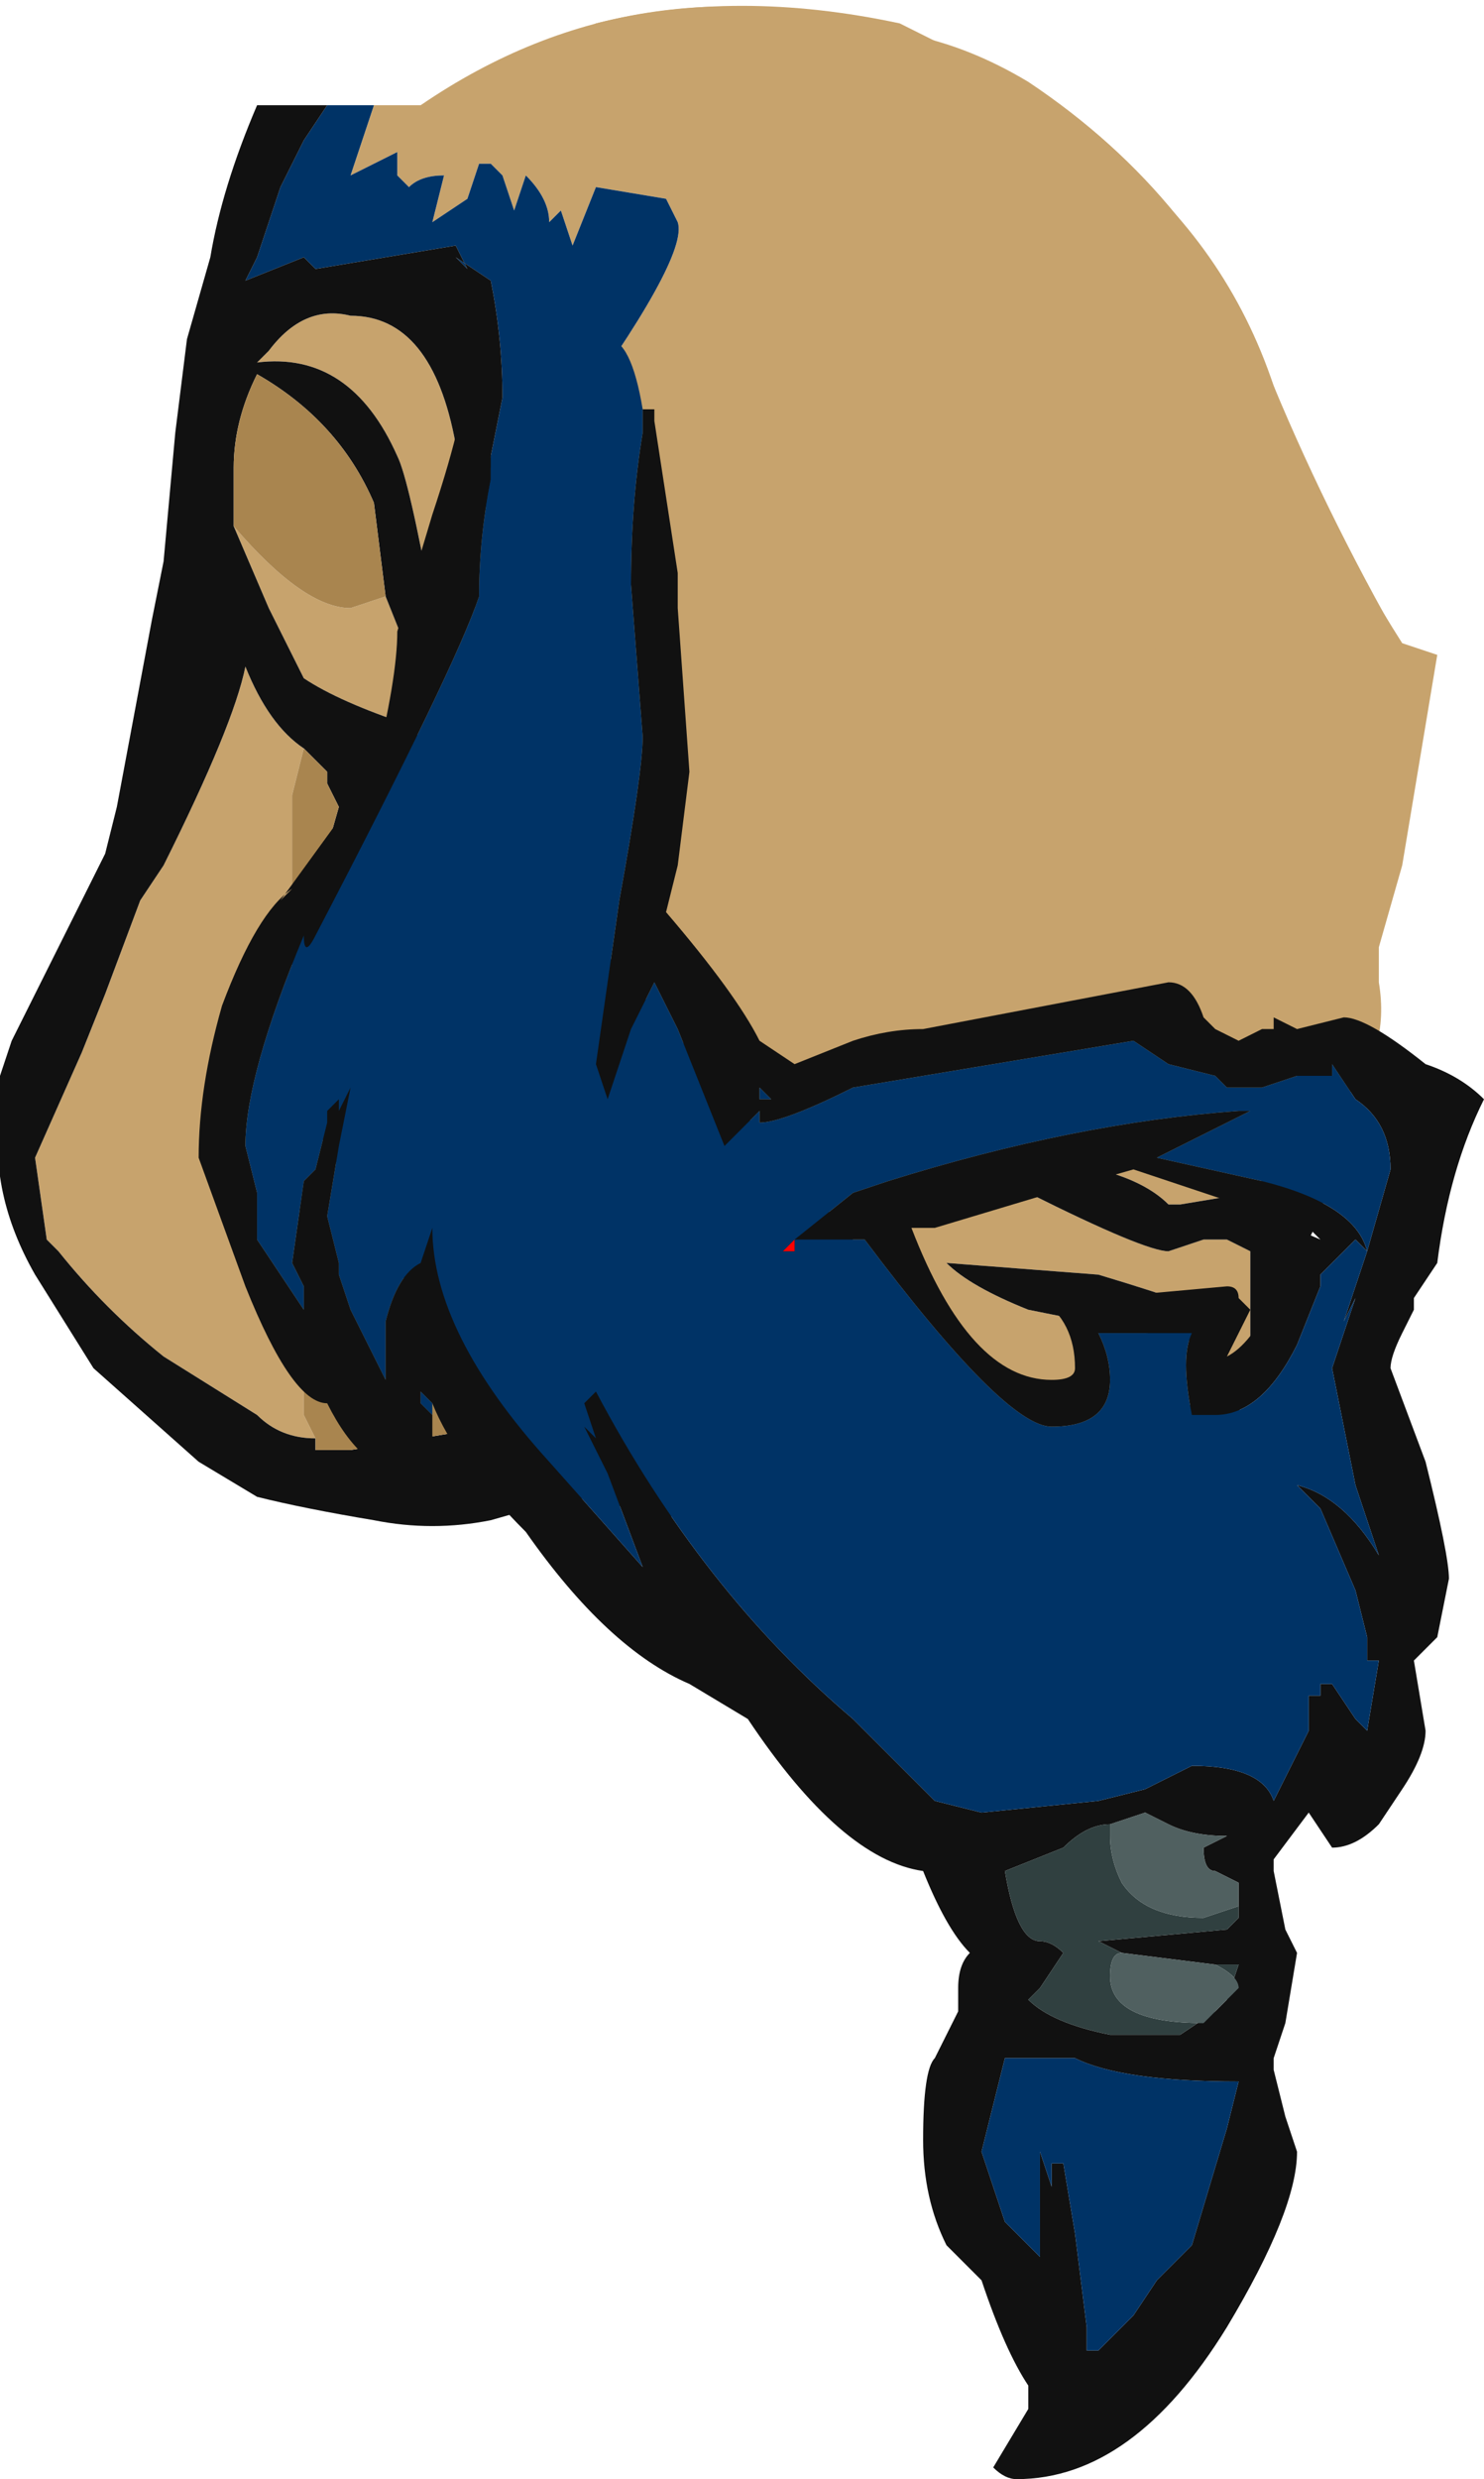 <?xml version="1.0" encoding="UTF-8" standalone="no"?>
<svg xmlns:ffdec="https://www.free-decompiler.com/flash" xmlns:xlink="http://www.w3.org/1999/xlink" ffdec:objectType="frame" height="74.2px" width="44.45px" xmlns="http://www.w3.org/2000/svg">
  <g transform="matrix(1.0, 0.0, 0.0, 1.0, 25.55, 11.9)">
    <use ffdec:characterId="129" height="10.6" transform="matrix(7.0, 0.0, 0.0, 7.0, -25.55, -11.9)" width="6.35" xlink:href="#shape0"/>
  </g>
  <defs>
    <g id="shape0" transform="matrix(1.0, 0.0, 0.0, 1.0, 3.65, 1.7)">
      <path d="M-2.05 -1.25 L-1.85 -1.25 -1.45 -1.4 -1.1 -1.6 Q-0.5 -1.75 0.2 -1.6 L0.5 -1.45 1.1 -1.05 Q1.6 -0.65 1.8 -0.05 2.0 0.5 2.35 1.05 L2.5 1.1 2.35 2.0 2.25 2.35 2.25 2.5 Q2.3 2.8 2.1 3.0 L1.7 3.4 1.4 3.45 1.35 3.45 Q1.25 3.35 1.05 3.3 L0.75 3.4 Q1.25 3.65 1.35 3.65 L1.5 3.6 1.6 3.6 1.7 3.65 1.7 4.1 0.95 4.7 -1.9 1.4 Q-2.2 1.3 -2.35 1.2 L-2.5 0.9 -2.65 0.55 Q-2.35 0.9 -2.15 0.9 L-2.0 0.85 -1.9 1.1 -1.8 0.9 Q-1.9 0.35 -1.95 0.25 -2.15 -0.2 -2.55 -0.15 L-2.5 -0.2 Q-2.35 -0.4 -2.15 -0.35 -1.8 -0.35 -1.7 0.2 L-1.75 0.45 -1.4 1.6 -1.25 0.15 Q-0.7 -0.6 -0.75 -0.75 L-0.8 -0.85 -1.1 -0.9 -1.2 -0.65 -1.25 -0.8 -1.3 -0.75 Q-1.3 -0.85 -1.4 -0.95 L-1.45 -0.8 -1.5 -0.95 -1.55 -1.0 -1.6 -1.0 -1.65 -0.85 -1.8 -0.75 -1.75 -0.95 Q-1.85 -0.95 -1.9 -0.9 L-1.95 -0.95 -1.95 -1.05 -2.15 -0.95 -2.05 -1.25 M1.55 4.05 L1.6 3.95 Q1.55 3.9 1.05 3.75 L0.4 3.7 Q0.5 3.8 0.75 3.9 L1.25 4.0 1.55 4.05 M-2.65 0.5 L-2.65 0.55 -2.65 0.5 M-2.35 1.5 L-2.4 1.7 -2.4 2.4 -2.4 2.95 -2.35 3.8 -2.35 4.35 -2.3 4.45 Q-2.45 4.45 -2.55 4.35 L-2.95 4.1 Q-3.2 3.9 -3.4 3.65 L-3.45 3.6 -3.5 3.25 -3.3 2.8 -3.2 2.55 -3.05 2.15 -2.95 2.0 Q-2.65 1.4 -2.6 1.15 -2.5 1.4 -2.35 1.5" fill="#c7a36d" fill-rule="evenodd" stroke="none"/>
      <path d="M-2.05 -1.25 L-2.15 -0.95 -1.95 -1.05 -1.95 -0.95 -1.9 -0.9 Q-1.85 -0.95 -1.75 -0.95 L-1.8 -0.75 -1.65 -0.85 -1.6 -1.0 -1.55 -1.0 -1.5 -0.95 -1.45 -0.8 -1.4 -0.95 Q-1.3 -0.85 -1.3 -0.75 L-1.25 -0.8 -1.2 -0.65 -1.1 -0.9 -0.8 -0.85 -0.75 -0.75 Q-0.7 -0.6 -1.25 0.15 L-1.6 0.5 Q-1.55 0.25 -1.5 0.0 -1.5 -0.25 -1.55 -0.5 L-1.7 -0.6 -1.65 -0.55 -1.7 -0.65 -2.3 -0.55 -2.35 -0.6 -2.6 -0.5 -2.55 -0.6 -2.45 -0.9 -2.35 -1.1 -2.25 -1.25 -2.05 -1.25" fill="#003366" fill-rule="evenodd" stroke="none"/>
      <path d="M-1.7 0.2 Q-1.8 -0.35 -2.15 -0.35 -2.35 -0.4 -2.5 -0.2 L-2.55 -0.15 Q-2.15 -0.2 -1.95 0.25 -1.9 0.35 -1.8 0.9 L-1.9 1.1 -2.0 0.85 -2.05 0.45 Q-2.2 0.1 -2.55 -0.1 -2.65 0.1 -2.65 0.3 L-2.65 0.5 -2.65 0.55 -2.5 0.9 -2.35 1.2 Q-2.2 1.3 -1.9 1.4 L0.95 4.7 1.7 4.1 1.7 3.65 1.6 3.6 1.5 3.6 1.35 3.65 Q1.25 3.65 0.75 3.4 L1.05 3.3 Q1.25 3.35 1.35 3.45 L1.4 3.45 1.7 3.4 2.1 3.0 2.0 3.5 1.95 3.6 1.3 5.2 -1.2 4.7 -1.55 4.8 Q-1.8 4.85 -2.05 4.8 -2.35 4.75 -2.55 4.7 L-2.8 4.55 -3.25 4.15 -3.5 3.75 Q-3.7 3.4 -3.65 3.05 L-3.65 2.9 -3.6 2.75 -3.2 1.95 -3.15 1.75 -3.0 0.95 -2.95 0.7 -2.9 0.15 -2.85 -0.25 -2.75 -0.6 Q-2.7 -0.9 -2.55 -1.25 L-2.25 -1.25 -2.35 -1.1 -2.45 -0.9 -2.55 -0.6 -2.6 -0.5 -2.35 -0.6 -2.3 -0.55 -1.7 -0.65 -1.65 -0.55 -1.7 -0.6 -1.55 -0.5 Q-1.5 -0.25 -1.5 0.0 -1.55 0.25 -1.6 0.5 L-1.7 0.55 Q-1.7 0.35 -1.7 0.2 M1.55 4.05 L1.25 4.0 0.75 3.9 Q0.5 3.8 0.4 3.7 L1.05 3.75 Q1.55 3.9 1.6 3.95 L1.55 4.05 M-2.4 2.4 L-2.3 2.1 -2.2 1.75 -2.25 1.65 -2.25 1.6 -2.35 1.5 Q-2.5 1.4 -2.6 1.15 -2.65 1.4 -2.95 2.0 L-3.05 2.15 -3.2 2.55 -3.3 2.8 -3.5 3.25 -3.45 3.6 -3.4 3.65 Q-3.2 3.9 -2.95 4.1 L-2.55 4.35 Q-2.45 4.45 -2.3 4.45 L-2.3 4.5 -2.15 4.5 -1.55 4.4 -2.4 2.95 -2.4 2.4" fill="#111111" fill-rule="evenodd" stroke="none"/>
      <path d="M-1.25 0.15 L-1.4 1.6 -1.75 0.45 -1.7 0.2 Q-1.7 0.35 -1.7 0.55 L-1.6 0.5 -1.25 0.15 M-2.0 0.85 L-2.15 0.9 Q-2.35 0.9 -2.65 0.55 L-2.65 0.5 -2.65 0.3 Q-2.65 0.1 -2.55 -0.1 -2.2 0.1 -2.05 0.45 L-2.0 0.85 M-2.35 1.5 L-2.25 1.6 -2.25 1.65 -2.2 1.75 -2.3 2.1 -2.4 2.4 -2.4 1.7 -2.35 1.5 M-2.4 2.95 L-1.55 4.4 -2.15 4.5 -2.3 4.5 -2.3 4.45 -2.35 4.35 -2.35 3.8 -2.4 2.95" fill="#a9854f" fill-rule="evenodd" stroke="none"/>
      <path d="M-1.55 0.35 Q-1.6 0.6 -1.6 0.85 -1.7 1.15 -2.3 2.3 -2.35 2.4 -2.35 2.3 -2.6 2.9 -2.6 3.2 L-2.55 3.4 -2.55 3.6 -2.35 3.9 -2.35 3.8 -2.4 3.7 -2.35 3.35 -2.3 3.3 -2.25 3.1 -2.25 3.05 -2.2 3.0 -2.2 3.05 -2.15 2.95 -2.2 3.2 -2.25 3.5 -2.2 3.7 -2.2 3.75 -2.15 3.9 -2.0 4.2 -2.0 3.95 Q-1.95 3.75 -1.85 3.7 L-1.8 3.55 Q-1.8 4.0 -1.3 4.55 L-0.9 5.0 -1.05 4.6 -1.15 4.4 -1.1 4.45 -1.15 4.3 -1.1 4.25 Q-0.65 5.1 0.0 5.65 L0.35 6.0 0.55 6.05 1.05 6.0 1.25 5.95 1.45 5.85 Q1.75 5.85 1.8 6.0 L1.95 5.7 1.95 5.55 2.0 5.55 2.0 5.5 2.05 5.5 2.15 5.65 2.2 5.7 2.25 5.4 2.2 5.4 2.2 5.3 2.15 5.1 2.0 4.75 1.9 4.65 Q2.1 4.7 2.25 4.95 L2.15 4.65 2.05 4.15 2.15 3.85 2.1 3.95 2.2 3.65 2.15 3.6 2.0 3.75 2.0 3.8 1.9 4.05 Q1.75 4.35 1.55 4.35 L1.45 4.35 Q1.4 4.1 1.45 4.0 L1.05 4.0 Q1.1 4.1 1.1 4.2 1.1 4.4 0.85 4.4 0.65 4.4 0.05 3.6 L-0.25 3.6 0.0 3.4 0.15 3.35 Q0.95 3.1 1.65 3.05 L1.7 3.05 1.3 3.25 1.75 3.35 Q2.15 3.45 2.2 3.65 L2.3 3.3 Q2.3 3.1 2.15 3.0 L2.05 2.85 2.05 2.9 1.9 2.9 1.75 2.95 1.6 2.95 1.55 2.9 1.35 2.85 1.2 2.75 0.0 2.95 Q-0.3 3.1 -0.4 3.1 L-0.4 3.05 -0.55 3.2 -0.75 2.7 -0.85 2.5 -0.95 2.7 -1.05 3.0 -1.1 2.85 -1.0 2.15 Q-0.9 1.6 -0.9 1.45 L-0.95 0.8 Q-0.95 0.45 -0.9 0.15 L-0.9 0.05 -0.85 0.05 -0.85 0.1 -0.75 0.75 -0.75 0.9 -0.7 1.6 -0.75 2.0 -0.8 2.2 Q-0.5 2.55 -0.4 2.75 L-0.25 2.85 0.0 2.75 Q0.15 2.7 0.3 2.7 L1.35 2.5 Q1.45 2.5 1.5 2.65 L1.55 2.7 1.65 2.75 1.75 2.7 1.8 2.7 1.8 2.65 1.9 2.7 2.1 2.65 Q2.2 2.65 2.45 2.85 2.6 2.9 2.7 3.0 2.55 3.3 2.5 3.7 L2.4 3.85 2.4 3.9 2.35 4.0 Q2.3 4.1 2.3 4.15 L2.45 4.55 Q2.55 4.95 2.55 5.05 L2.5 5.3 2.4 5.4 2.45 5.7 Q2.45 5.8 2.35 5.95 L2.25 6.1 Q2.15 6.2 2.05 6.2 L1.95 6.05 1.8 6.25 1.8 6.3 1.85 6.55 1.9 6.65 1.85 6.95 1.8 7.1 1.8 7.15 1.85 7.35 1.9 7.5 Q1.9 7.75 1.6 8.25 1.2 8.9 0.7 8.9 0.65 8.9 0.6 8.85 L0.75 8.6 0.75 8.5 Q0.65 8.35 0.55 8.05 L0.4 7.9 Q0.3 7.7 0.3 7.45 0.3 7.15 0.35 7.1 L0.45 6.9 0.45 6.8 Q0.45 6.7 0.5 6.65 0.4 6.55 0.3 6.3 -0.05 6.25 -0.45 5.65 L-0.7 5.5 Q-1.05 5.35 -1.4 4.85 -1.7 4.55 -1.8 4.3 L-1.85 4.25 -1.85 4.3 -1.8 4.35 -1.8 4.55 -1.9 4.6 Q-2.1 4.6 -2.25 4.3 -2.4 4.3 -2.6 3.8 L-2.8 3.25 Q-2.8 2.95 -2.7 2.6 -2.55 2.2 -2.4 2.1 L-2.45 2.15 -2.05 1.6 Q-1.95 1.2 -1.95 1.0 L-1.8 0.5 Q-1.65 0.05 -1.65 -0.15 -1.55 -0.05 -1.55 0.15 L-1.55 0.35 M0.85 3.4 L0.35 3.55 0.25 3.55 Q0.5 4.2 0.85 4.2 0.95 4.2 0.95 4.15 0.95 3.95 0.8 3.85 L0.8 3.75 0.9 3.75 Q1.0 3.75 1.05 3.85 L1.6 3.8 Q1.65 3.8 1.65 3.85 L1.7 3.9 1.6 4.1 Q1.7 4.05 1.8 3.85 1.85 3.6 1.95 3.55 L2.0 3.6 1.65 3.45 1.2 3.3 0.85 3.4 M1.65 6.45 L1.65 6.35 1.55 6.3 Q1.5 6.3 1.5 6.2 L1.6 6.15 Q1.45 6.15 1.35 6.1 L1.25 6.05 1.1 6.1 Q1.0 6.1 0.9 6.2 L0.65 6.3 Q0.7 6.6 0.8 6.6 0.85 6.6 0.9 6.65 L0.8 6.8 0.75 6.85 Q0.85 6.95 1.1 7.0 L1.4 7.0 1.55 6.9 1.6 6.85 1.65 6.7 1.55 6.7 1.15 6.65 1.05 6.6 1.6 6.55 1.65 6.5 1.65 6.45 M1.65 7.2 Q1.15 7.2 0.95 7.1 L0.65 7.1 0.55 7.5 0.65 7.8 0.8 7.95 0.8 7.5 0.85 7.65 0.85 7.55 0.9 7.55 0.95 7.85 1.0 8.25 1.0 8.35 1.05 8.35 1.2 8.2 1.3 8.05 1.45 7.9 1.6 7.4 1.65 7.2 M-0.4 3.0 L-0.35 3.0 -0.4 2.95 -0.4 3.0" fill="#111111" fill-rule="evenodd" stroke="none"/>
      <path d="M-0.9 0.05 L-0.9 0.15 Q-0.95 0.45 -0.95 0.8 L-0.9 1.45 Q-0.9 1.6 -1.0 2.15 L-1.1 2.85 -1.05 3.0 -0.95 2.7 -0.85 2.5 -0.75 2.7 -0.55 3.2 -0.4 3.05 -0.4 3.1 Q-0.3 3.1 0.0 2.95 L1.2 2.75 1.35 2.85 1.55 2.9 1.6 2.95 1.75 2.95 1.9 2.9 2.05 2.9 2.05 2.85 2.15 3.0 Q2.3 3.1 2.3 3.3 L2.2 3.65 Q2.15 3.45 1.75 3.35 L1.3 3.25 1.7 3.05 1.65 3.05 Q0.95 3.1 0.15 3.35 L0.0 3.4 -0.25 3.6 0.05 3.6 Q0.65 4.4 0.85 4.4 1.1 4.4 1.1 4.2 1.1 4.1 1.05 4.0 L1.45 4.0 Q1.4 4.1 1.45 4.35 L1.55 4.35 Q1.75 4.35 1.9 4.05 L2.0 3.8 2.0 3.75 2.15 3.6 2.2 3.65 2.1 3.95 2.15 3.85 2.05 4.15 2.15 4.65 2.25 4.95 Q2.1 4.7 1.9 4.65 L2.0 4.75 2.15 5.1 2.2 5.3 2.2 5.4 2.25 5.4 2.2 5.7 2.15 5.65 2.05 5.5 2.0 5.5 2.0 5.55 1.95 5.55 1.95 5.7 1.8 6.0 Q1.75 5.85 1.45 5.85 L1.25 5.95 1.05 6.0 0.55 6.05 0.35 6.0 0.0 5.65 Q-0.65 5.1 -1.1 4.25 L-1.15 4.3 -1.1 4.45 -1.15 4.4 -1.05 4.6 -0.9 5.0 -1.3 4.55 Q-1.8 4.0 -1.8 3.55 L-1.85 3.7 Q-1.95 3.75 -2.0 3.95 L-2.0 4.2 -2.15 3.9 -2.2 3.75 -2.2 3.7 -2.25 3.5 -2.2 3.2 -2.15 2.95 -2.2 3.05 -2.2 3.0 -2.25 3.05 -2.25 3.1 -2.3 3.3 -2.35 3.35 -2.4 3.7 -2.35 3.8 -2.35 3.9 -2.55 3.6 -2.55 3.4 -2.6 3.2 Q-2.6 2.9 -2.35 2.3 -2.35 2.4 -2.3 2.3 -1.7 1.15 -1.6 0.85 -1.6 0.6 -1.55 0.35 L-1.55 0.3 Q-1.4 -0.25 -1.05 -0.25 -0.95 -0.25 -0.9 0.05 M-1.8 4.35 L-1.85 4.3 -1.85 4.25 -1.8 4.3 -1.8 4.35 M1.65 7.2 L1.6 7.4 1.45 7.9 1.3 8.05 1.2 8.2 1.05 8.35 1.0 8.35 1.0 8.25 0.95 7.85 0.9 7.55 0.85 7.55 0.85 7.65 0.8 7.5 0.8 7.95 0.65 7.8 0.55 7.5 0.65 7.1 0.95 7.1 Q1.15 7.2 1.65 7.2 M-0.4 3.0 L-0.4 2.95 -0.35 3.0 -0.4 3.0 M-0.3 3.65 L-0.25 3.65 -0.25 3.6 -0.3 3.65" fill="#003366" fill-rule="evenodd" stroke="none"/>
      <path d="M1.8 -0.05 Q2.05 0.55 2.4 1.15 L2.35 1.2 Q1.45 1.2 0.6 0.85 -0.1 0.55 -0.2 -0.2 -0.3 -0.95 -0.75 -1.0 -1.2 -1.05 -1.85 -1.25 -0.9 -1.9 0.25 -1.55 0.5 -1.5 0.75 -1.35 1.5 -0.85 1.8 -0.05" fill="#c7a36d" fill-rule="evenodd" stroke="none"/>
      <path d="M-0.3 3.65 L-0.25 3.6 -0.25 3.65 -0.3 3.65" fill="#ff0000" fill-rule="evenodd" stroke="none"/>
      <path d="M1.1 6.1 L1.1 6.15 Q1.1 6.25 1.15 6.35 1.25 6.5 1.5 6.5 L1.65 6.45 1.65 6.5 1.6 6.55 1.05 6.6 1.15 6.65 Q1.1 6.65 1.1 6.75 1.1 6.95 1.5 6.95 L1.55 6.9 1.4 7.0 1.1 7.0 Q0.85 6.95 0.75 6.85 L0.8 6.8 0.9 6.65 Q0.85 6.6 0.8 6.6 0.7 6.6 0.65 6.3 L0.9 6.2 Q1.0 6.1 1.1 6.1 M1.55 6.7 L1.65 6.7 1.6 6.85 1.65 6.8 Q1.65 6.75 1.55 6.7" fill="#304040" fill-rule="evenodd" stroke="none"/>
      <path d="M1.1 6.1 L1.25 6.05 1.35 6.1 Q1.45 6.15 1.6 6.15 L1.5 6.2 Q1.5 6.3 1.55 6.3 L1.65 6.35 1.65 6.45 1.5 6.5 Q1.25 6.5 1.15 6.35 1.1 6.25 1.1 6.15 L1.1 6.1 M1.15 6.65 L1.55 6.7 Q1.65 6.75 1.65 6.8 L1.6 6.85 1.55 6.9 1.5 6.95 Q1.1 6.95 1.1 6.75 1.1 6.65 1.15 6.65" fill="#506060" fill-rule="evenodd" stroke="none"/>
    </g>
  </defs>
</svg>
